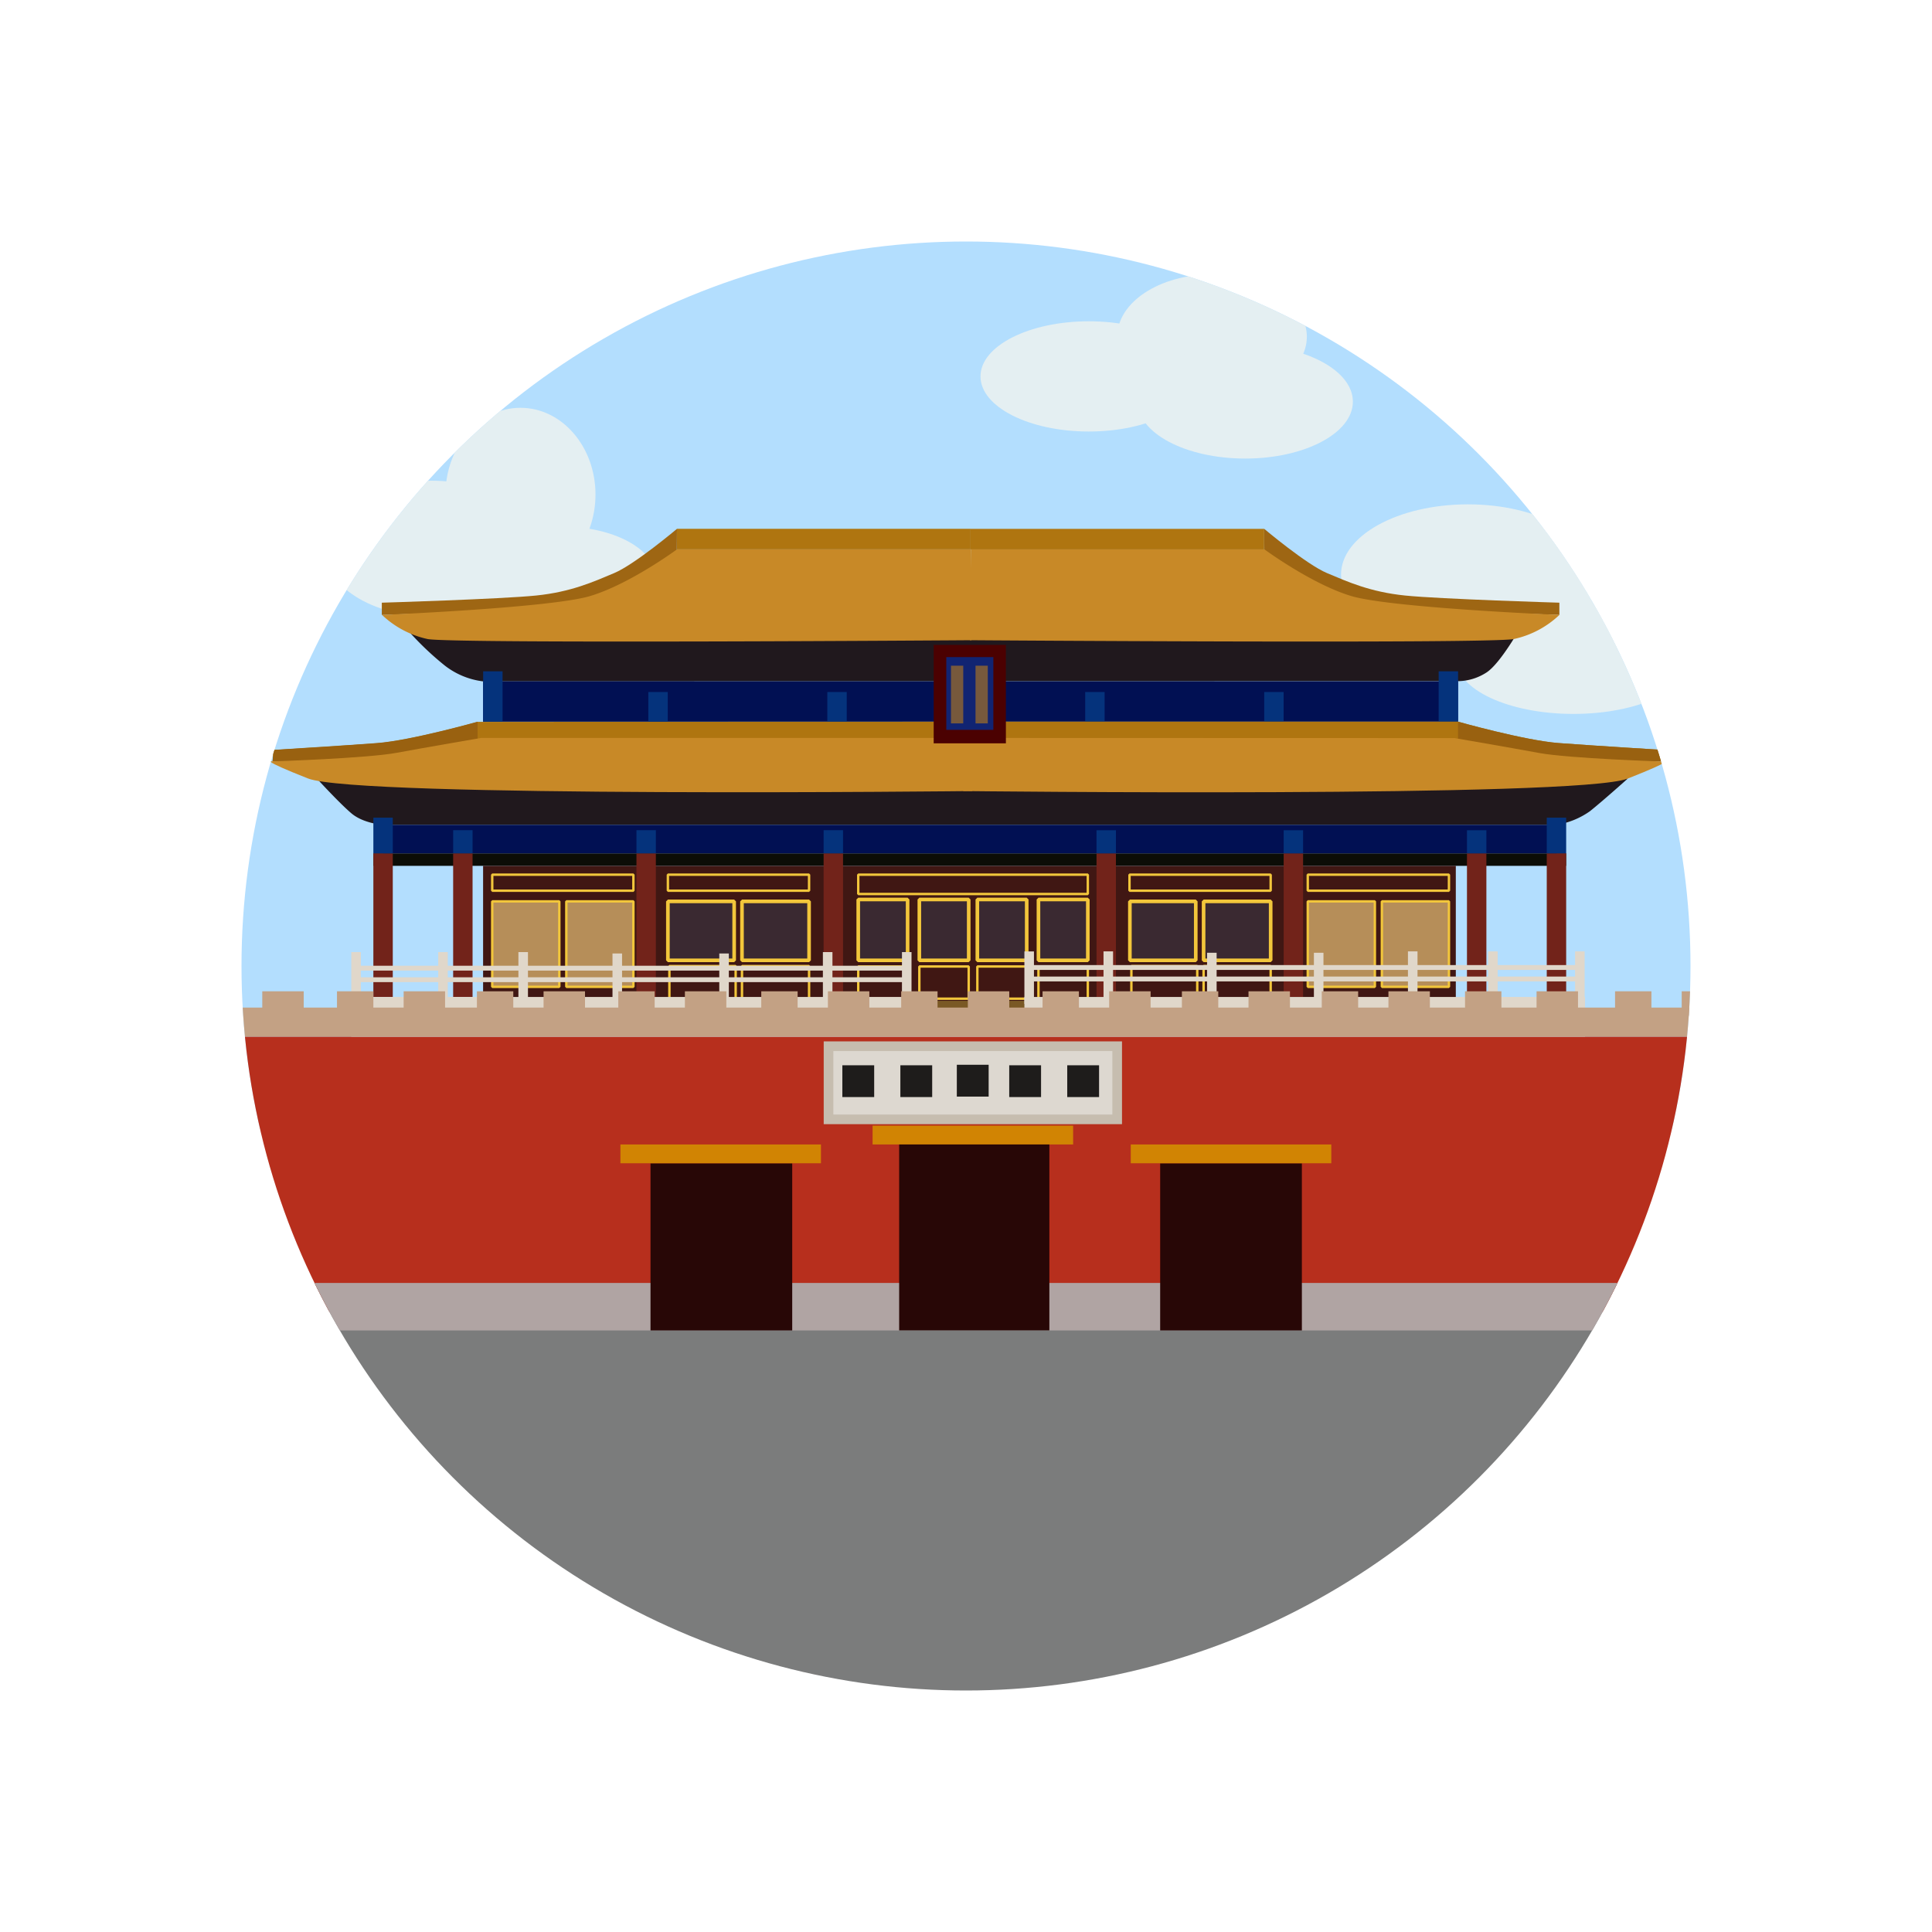 <svg id="Layer_1" data-name="Layer 1" xmlns="http://www.w3.org/2000/svg" xmlns:xlink="http://www.w3.org/1999/xlink" viewBox="0 0 400 400"><defs><style>.cls-1,.cls-26{fill:none;}.cls-2{clip-path:url(#clip-path);}.cls-3{fill:#b3defe;}.cls-4{fill:#e4eff2;}.cls-5{fill:#7b7c7c;}.cls-6{fill:#20181d;}.cls-7{fill:#011053;}.cls-8{fill:#0c0d07;}.cls-11,.cls-9{fill:#401713;}.cls-10{fill:#7a5925;}.cls-11,.cls-12,.cls-13{stroke:#f2c63b;stroke-linejoin:bevel;}.cls-11,.cls-12{stroke-width:0.5px;}.cls-12{fill:#b68e59;}.cls-13{fill:#3a2931;stroke-width:0.75px;}.cls-14{fill:#72231a;}.cls-15{fill:#b72f1d;}.cls-16{fill:#b0a4a3;}.cls-17{fill:#ddd8d0;stroke:#c6bdaf;stroke-width:2px;}.cls-17,.cls-26{stroke-miterlimit:10;}.cls-18{fill:#280706;}.cls-19{fill:#d18403;}.cls-20{fill:#05337c;}.cls-21{fill:#9e6613;}.cls-22{fill:#c88927;}.cls-23{fill:#af7510;}.cls-24{fill:#1e1c1b;}.cls-25{fill:#e0d7ca;}.cls-26{stroke:#e0d7ca;}.cls-27{fill:#c3a184;}.cls-28{fill:#996110;}.cls-29{fill:#4b0101;}.cls-30{fill:#112472;}.cls-31{fill:#77593c;}</style><clipPath id="clip-path"><circle class="cls-1" cx="200" cy="200" r="150"/></clipPath></defs><g id="China"><g class="cls-2"><rect class="cls-3" x="42.13" y="33.35" width="317.96" height="200.33"/><ellipse class="cls-4" cx="89.33" cy="113.58" rx="22.17" ry="14.06"/><ellipse class="cls-4" cx="107.76" cy="102.39" rx="15.53" ry="17.96"/><ellipse class="cls-4" cx="116.3" cy="119.59" rx="19.48" ry="10.58"/><ellipse class="cls-4" cx="225.43" cy="77.93" rx="22.43" ry="11.41"/><ellipse class="cls-4" cx="250.94" cy="69.71" rx="19.63" ry="12.9"/><ellipse class="cls-4" cx="257.81" cy="83.16" rx="22.29" ry="11.78"/><ellipse class="cls-4" cx="322.87" cy="122.78" rx="21.33" ry="13.43"/><ellipse class="cls-4" cx="303.93" cy="118.95" rx="26.28" ry="14.53"/><ellipse class="cls-4" cx="325.77" cy="136.55" rx="24.23" ry="11.26"/><rect class="cls-5" x="47.15" y="265.56" width="317.16" height="86.39"/><path class="cls-6" d="M100,141.07a16.06,16.06,0,0,1-7.88-3.25,62.1,62.1,0,0,1-8.27-8h231s-4.19,7.54-7.1,9.42a11.14,11.14,0,0,1-5.86,1.79Z"/><rect class="cls-7" x="100.02" y="141.07" width="201.85" height="8.35"/><path class="cls-6" d="M322.25,170.77a16.47,16.47,0,0,0,6.92-2.81c2.78-2.22,7.87-6.79,7.87-6.79H65.58s4.63,5.06,7.16,7.21,6.58,2.39,6.58,2.39Z"/><rect class="cls-8" x="77.3" y="176.67" width="246.95" height="2.59"/><rect class="cls-9" x="100.02" y="179.26" width="201.39" height="32.35"/><rect class="cls-10" x="100.02" y="207.21" width="201.39" height="4.41"/><rect class="cls-11" x="177.69" y="200.1" width="10.22" height="6.67"/><rect class="cls-11" x="101.91" y="181.09" width="29.23" height="3.32"/><rect class="cls-12" x="117.25" y="186.62" width="13.89" height="17.69"/><rect class="cls-12" x="101.91" y="186.62" width="13.89" height="17.69"/><rect class="cls-13" x="215" y="186.23" width="10.22" height="12.6"/><rect class="cls-13" x="202.35" y="186.23" width="10.22" height="12.6"/><rect class="cls-13" x="190.34" y="186.23" width="10.22" height="12.6"/><rect class="cls-13" x="177.69" y="186.23" width="10.22" height="12.6"/><rect class="cls-11" x="177.69" y="181.09" width="47.53" height="4"/><rect class="cls-11" x="270.76" y="181.09" width="29.23" height="3.32"/><rect class="cls-12" x="286.1" y="186.62" width="13.89" height="17.69"/><rect class="cls-12" x="270.76" y="186.62" width="13.89" height="17.69"/><rect class="cls-14" x="227.01" y="176.67" width="4.02" height="29.74" transform="translate(458.05 383.07) rotate(180)"/><rect class="cls-14" x="265.77" y="176.67" width="4.02" height="29.74" transform="translate(535.56 383.07) rotate(180)"/><rect class="cls-14" x="303.72" y="176.66" width="4.02" height="29.74" transform="translate(611.46 383.06) rotate(180)"/><rect class="cls-14" x="320.23" y="176.67" width="4.02" height="29.74" transform="translate(644.49 383.07) rotate(180)"/><rect class="cls-14" x="170.52" y="176.67" width="4.02" height="29.74"/><rect class="cls-14" x="131.77" y="176.67" width="4.02" height="29.74"/><rect class="cls-14" x="93.82" y="176.67" width="4.02" height="29.74"/><rect class="cls-14" x="77.3" y="176.67" width="4.02" height="29.74"/><rect class="cls-15" x="40.51" y="214.62" width="328.95" height="57"/><rect class="cls-16" x="40.51" y="265.62" width="328.95" height="9.84"/><rect class="cls-17" x="171.54" y="216.61" width="59.76" height="15.14"/><rect class="cls-18" x="134.68" y="240.85" width="29.34" height="34.61"/><rect class="cls-19" x="180.66" y="233.06" width="41.52" height="3.89"/><rect class="cls-18" x="240.2" y="240.85" width="29.34" height="34.61"/><rect class="cls-19" x="234.11" y="236.95" width="41.52" height="3.89"/><rect class="cls-19" x="128.45" y="236.95" width="41.52" height="3.89"/><rect class="cls-18" x="186.16" y="236.95" width="31.1" height="38.5"/><rect class="cls-7" x="79.32" y="170.77" width="242.93" height="5.89"/><rect class="cls-20" x="77.3" y="169.29" width="4.02" height="7.38"/><rect class="cls-20" x="93.82" y="171.88" width="4.02" height="4.78"/><rect class="cls-20" x="131.77" y="171.88" width="4.02" height="4.78"/><rect class="cls-20" x="170.52" y="171.88" width="4.02" height="4.78"/><rect class="cls-20" x="320.23" y="169.29" width="4.02" height="7.38" transform="translate(644.49 345.96) rotate(-180)"/><rect class="cls-20" x="303.72" y="171.88" width="4.02" height="4.78" transform="translate(611.46 348.55) rotate(-180)"/><rect class="cls-20" x="265.77" y="171.88" width="4.02" height="4.78" transform="translate(535.56 348.55) rotate(-180)"/><rect class="cls-20" x="227.01" y="171.88" width="4.02" height="4.78" transform="translate(458.05 348.55) rotate(-180)"/><rect class="cls-20" x="297.85" y="138.99" width="4.02" height="10.42" transform="translate(599.73 288.4) rotate(-180)"/><rect class="cls-20" x="100.02" y="138.99" width="4.02" height="10.42" transform="translate(204.07 288.4) rotate(-180)"/><rect class="cls-20" x="134.23" y="143.27" width="4.02" height="6.14"/><rect class="cls-20" x="171.29" y="143.27" width="4.02" height="6.14"/><rect class="cls-20" x="224.68" y="143.27" width="4.02" height="6.14"/><rect class="cls-20" x="261.74" y="143.27" width="4.02" height="6.14"/><path class="cls-21" d="M261.74,109.49s8.74,7.37,13,9.16,8.91,3.91,16.19,4.65,31.92,1.48,31.92,1.48v2.53l-61-2Z"/><path class="cls-21" d="M140.16,109.49s-8.74,7.37-13,9.16-8.91,3.91-16.19,4.65-31.92,1.48-31.92,1.48v2.53l61-2Z"/><path class="cls-22" d="M201,113.74h60.79s9.8,7.22,18,9.67,43.07,3.9,43.07,3.9a19.78,19.78,0,0,1-9.46,5c-5.48,1-112.58.24-112.58.24Z"/><path class="cls-22" d="M201,113.74H140.16s-9.8,7.22-18,9.67-43.07,3.9-43.07,3.9a19.78,19.78,0,0,0,9.46,5c5.48,1,112.58.24,112.58.24Z"/><rect class="cls-23" x="200.95" y="109.49" width="60.79" height="4.26"/><rect class="cls-23" x="140.16" y="109.49" width="60.79" height="4.26" transform="translate(341.11 223.23) rotate(-180)"/><rect class="cls-24" x="174.4" y="220.55" width="6.59" height="6.59"/><rect class="cls-24" x="198.1" y="220.45" width="6.59" height="6.59"/><rect class="cls-24" x="186.41" y="220.55" width="6.59" height="6.59"/><rect class="cls-24" x="208.95" y="220.55" width="6.59" height="6.59"/><rect class="cls-24" x="220.96" y="220.55" width="6.59" height="6.59"/><rect class="cls-11" x="190.34" y="200.1" width="10.22" height="6.67"/><rect class="cls-11" x="202.35" y="200.1" width="10.22" height="6.67"/><rect class="cls-11" x="215" y="200.1" width="10.22" height="6.67"/><rect class="cls-11" x="138.28" y="181.09" width="29.23" height="3.32"/><rect class="cls-13" x="153.62" y="186.62" width="13.89" height="12.21"/><rect class="cls-13" x="138.28" y="186.62" width="13.72" height="12.21"/><rect class="cls-11" x="153.62" y="200.02" width="13.89" height="7.17"/><rect class="cls-11" x="138.59" y="200.02" width="13.72" height="7.17"/><rect class="cls-11" x="233.85" y="181.09" width="29.23" height="3.32"/><rect class="cls-13" x="249.19" y="186.62" width="13.89" height="12.21"/><rect class="cls-13" x="233.93" y="186.62" width="13.64" height="12.21"/><rect class="cls-11" x="249.19" y="200.02" width="13.89" height="7.17"/><rect class="cls-11" x="234.24" y="200.02" width="13.64" height="7.17"/><polygon class="cls-25" points="328.17 206.41 328.17 214.61 72.73 214.61 72.73 206.41 188.46 206.41 188.46 210.89 212.09 210.89 212.09 206.41 328.17 206.41"/><line class="cls-26" x1="327.33" y1="202.69" x2="212.72" y2="202.69"/><line class="cls-26" x1="327.33" y1="200.31" x2="213.08" y2="200.31"/><rect class="cls-25" x="212.09" y="196.98" width="1.98" height="10.86"/><rect class="cls-25" x="249.91" y="197.27" width="1.98" height="10.86" transform="translate(501.8 405.39) rotate(180)"/><rect class="cls-25" x="228.46" y="196.98" width="1.98" height="10.86" transform="translate(458.91 404.81) rotate(180)"/><rect class="cls-25" x="291.5" y="196.98" width="1.98" height="10.86" transform="translate(584.98 404.81) rotate(180)"/><rect class="cls-25" x="272.02" y="197.27" width="1.98" height="10.86" transform="translate(546.03 405.39) rotate(180)"/><rect class="cls-25" x="326.09" y="196.98" width="1.98" height="10.86" transform="translate(654.17 404.81) rotate(180)"/><rect class="cls-25" x="308.09" y="196.98" width="1.98" height="10.86" transform="translate(618.17 404.81) rotate(180)"/><line class="cls-26" x1="73.48" y1="202.84" x2="188.1" y2="202.84"/><line class="cls-26" x1="73.48" y1="200.45" x2="187.73" y2="200.45"/><rect class="cls-25" x="186.74" y="197.12" width="1.98" height="10.86"/><rect class="cls-25" x="148.92" y="197.41" width="1.98" height="10.86"/><rect class="cls-25" x="170.37" y="197.12" width="1.98" height="10.86"/><rect class="cls-25" x="107.33" y="197.12" width="1.98" height="10.86"/><rect class="cls-25" x="126.81" y="197.41" width="1.98" height="10.86"/><rect class="cls-25" x="72.73" y="197.12" width="1.98" height="10.86"/><rect class="cls-25" x="90.73" y="197.12" width="1.98" height="10.86"/><rect class="cls-27" x="40.51" y="208.61" width="328.95" height="6.01"/><rect class="cls-27" x="40.51" y="205.24" width="7.53" height="5.11"/><rect class="cls-27" x="54.3" y="205.24" width="8.58" height="5.11"/><rect class="cls-27" x="69.77" y="205.24" width="7.53" height="5.11"/><rect class="cls-27" x="83.57" y="205.24" width="8.58" height="5.11"/><rect class="cls-27" x="98.74" y="205.24" width="7.53" height="5.11"/><rect class="cls-27" x="112.54" y="205.24" width="8.58" height="5.11"/><rect class="cls-27" x="128.01" y="205.24" width="7.53" height="5.11"/><rect class="cls-27" x="141.8" y="205.24" width="8.58" height="5.11"/><rect class="cls-27" x="157.61" y="205.24" width="7.53" height="5.11"/><rect class="cls-27" x="171.41" y="205.24" width="8.58" height="5.11"/><rect class="cls-27" x="186.58" y="205.24" width="7.53" height="5.11"/><rect class="cls-27" x="200.38" y="205.24" width="8.58" height="5.11"/><rect class="cls-27" x="215.85" y="205.24" width="7.53" height="5.11"/><rect class="cls-27" x="229.64" y="205.24" width="8.58" height="5.11"/><rect class="cls-27" x="244.7" y="205.24" width="7.53" height="5.11"/><rect class="cls-27" x="258.49" y="205.24" width="8.58" height="5.11"/><rect class="cls-27" x="273.66" y="205.24" width="7.53" height="5.11"/><rect class="cls-27" x="287.46" y="205.24" width="8.58" height="5.11"/><rect class="cls-27" x="303.32" y="205.24" width="7.53" height="5.11"/><rect class="cls-27" x="318.13" y="205.24" width="8.58" height="5.11"/><rect class="cls-27" x="334.38" y="205.24" width="7.53" height="5.11"/><rect class="cls-27" x="348.18" y="205.24" width="8.58" height="5.11"/><rect class="cls-27" x="363.24" y="205.24" width="6.21" height="5.11"/><path class="cls-23" d="M200.38,152.78v-3.37h101.5s13.79,3.9,20.78,4.43,21.43,1.41,21.43,1.41l.23,2.39-143.94.75Z"/><path class="cls-23" d="M200.37,149.42v9h-.94l-100.55-.52-42.45-.23.22-2.39s14.44-.88,21.43-1.41,20.8-4.42,20.8-4.42Z"/><path class="cls-28" d="M98.88,149.42v8.45l-42.45-.23.22-2.39s14.44-.88,21.43-1.41S98.88,149.42,98.88,149.42Z"/><path class="cls-28" d="M301.87,149.42v8.45l42.45-.23-.22-2.39s-14.44-.88-21.43-1.41S301.87,149.42,301.87,149.42Z"/><path class="cls-22" d="M199.43,152.78v11s127.31,1.46,137.56-2.58,7.33-3.53,7.33-3.53-19.49-.63-25.7-1.78-17.49-3.08-17.49-3.08Z"/><path class="cls-22" d="M201.31,152.78v11S74,165.21,63.76,161.17s-7.33-3.53-7.33-3.53,19.49-.63,25.7-1.78,17.49-3.08,17.49-3.08Z"/><rect class="cls-29" x="193.31" y="133.51" width="14.95" height="20.39"/><rect class="cls-30" x="195.92" y="136.04" width="9.74" height="15.06"/><rect class="cls-31" x="196.89" y="137.82" width="2.54" height="11.95"/><rect class="cls-31" x="201.97" y="137.82" width="2.54" height="11.95"/></g></g></svg>